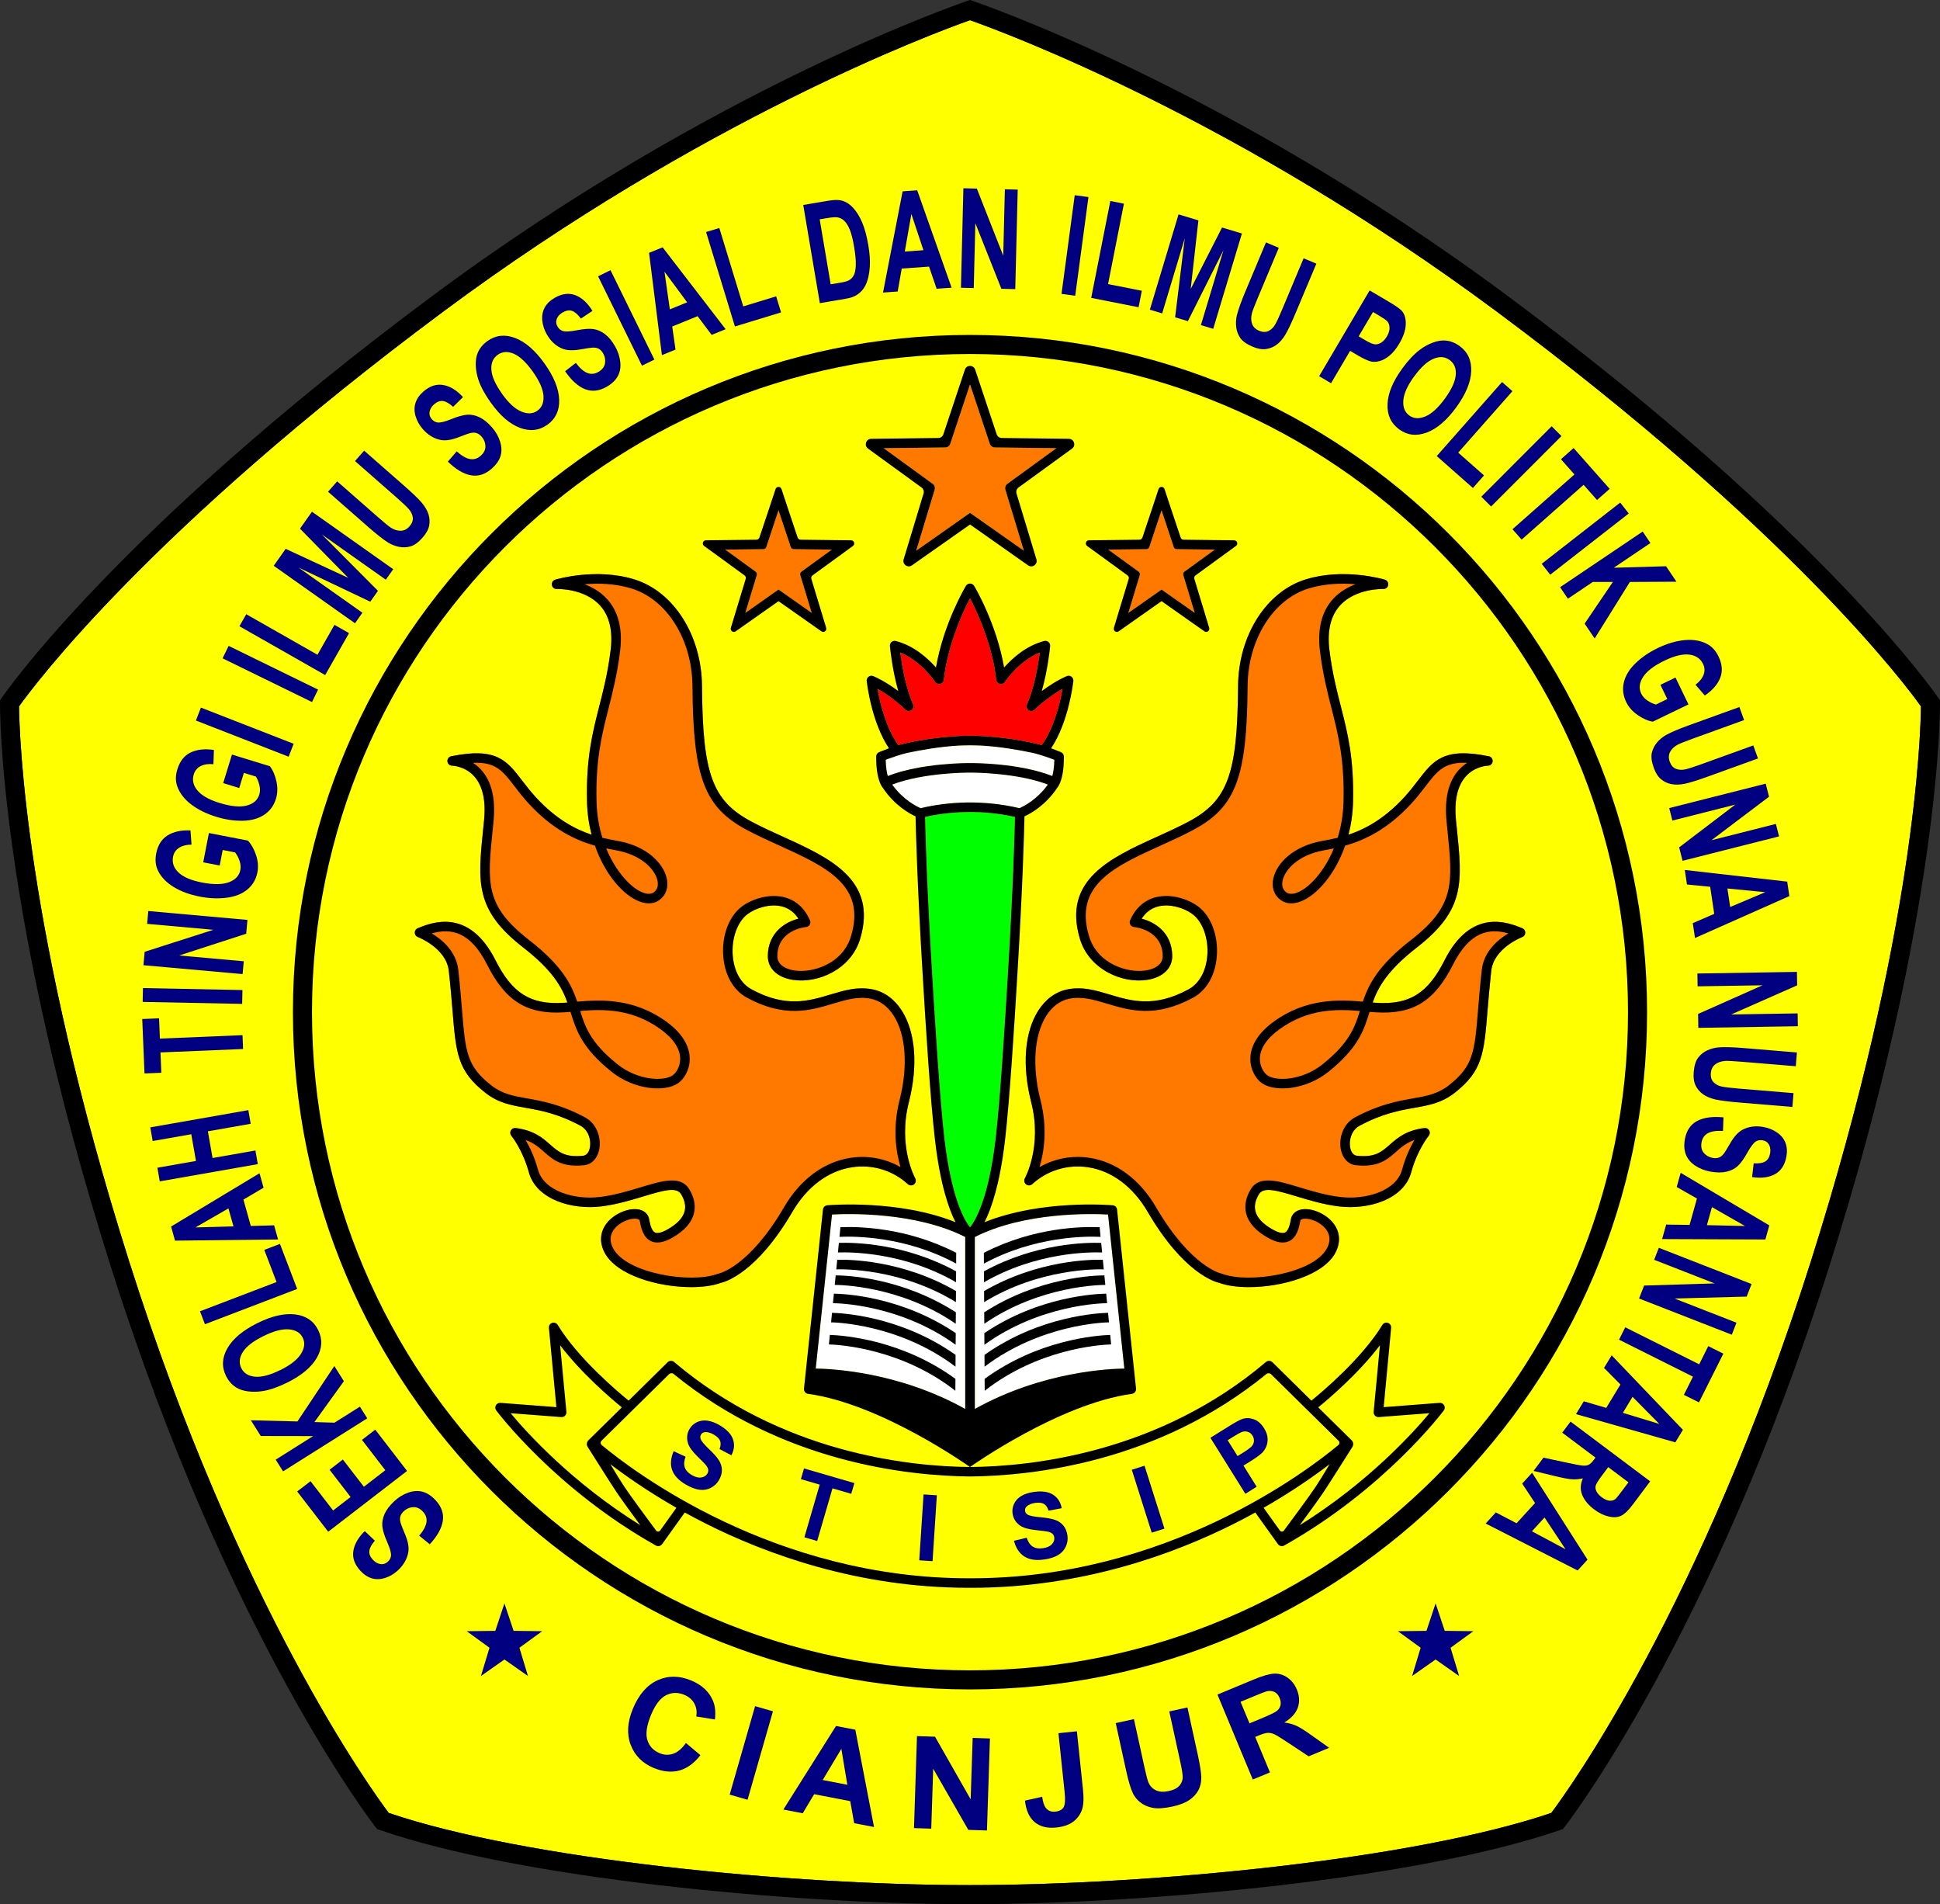 <?xml version="1.0" encoding="UTF-8"?>
<svg id="Layer_1" data-name="Layer 1" xmlns="http://www.w3.org/2000/svg" viewBox="0 0 610.3 598.88">
  <rect x="0" y="0" width="610.3" height="598.88" fill="#333333" stroke="none"/>
  <defs>
    <style>
      .cls-1, .cls-2, .cls-3, .cls-4, .cls-5, .cls-6, .cls-7 {
        stroke-width: 0px;
      }

      .cls-2 {
        fill: #ff0;
      }

      .cls-3 {
        fill: red;
      }

      .cls-4 {
        fill: #fff;
      }

      .cls-5 {
        fill: #ff7800;
      }

      .cls-6 {
        fill: navy;
      }

      .cls-7 {
        fill: lime;
      }
    </style>
  </defs>
  <g id="Color_Item" data-name="Color Item">
    <path class="cls-2" d="m604.3,222.15c-.06,8.11-1.68,70.66-34.6,174.48-34.5,108.82-76.53,166.69-81.69,173.55-43.43,14.74-126.41,22.7-182.86,22.7s-139.43-7.96-182.86-22.7c-5.16-6.86-47.19-64.73-81.69-173.55C7.68,292.81,6.06,230.26,6,222.15c4.63-6.5,41.18-55.59,133.5-124.19C220.72,37.59,293.28,10.55,305.15,6.35c11.87,4.2,84.43,31.24,165.65,91.61,92.32,68.6,128.87,117.69,133.5,124.19Z"/>
    <path class="cls-4" d="m353.7,430.43c-4.3.04-25.75.83-47.03,12.7v-54.08c15.63-7.92,36.65-7.36,41.91-7.07l5.12,48.45Z"/>
    <path class="cls-4" d="m303.65,389.05v54.08c-21.28-11.87-42.73-12.66-47.03-12.7l5.12-48.45c5.26-.29,26.28-.85,41.91,7.07Z"/>
    <g>
      <path class="cls-5" d="m287.54,372.49c-.58.46-1.4.43-1.95-.06-4.77-4.36-11.18-6.29-17.59-5.31-7.47,1.14-14.12,6.13-18.74,14.04-11.21,19.2-21.11,22.02-22.55,22.33-2.44.89-5.69,1.33-9.26,1.33-10.4,0-23.53-3.73-27.26-10.87-1.71-3.27-1.44-6.58.75-9.33,2.44-3.07,7.19-4.97,10.35-4.15,1.63.43,2.7,1.54,2.95,3.07.37,2.29,1,3.71,1.82,4.1.81.38,2.2.02,4.05-1.04,2.95-1.69,4.72-3.58,5.25-5.61.44-1.63.08-3.43-1.06-5.35-1.41-2.4-5.25-1.37-11.91.65-3.91,1.18-8.34,2.52-13.13,3.13-9.36,1.18-20.57-2.17-22.9-10.73-1.94-7.12-5.46-11.43-5.5-11.47-.39-.48-.45-1.14-.16-1.68.3-.54.9-.84,1.5-.77,5.8.73,8.54,3.14,10.95,5.27,2.59,2.27,4.64,4.07,10.33,3.44,1.47-.16,1.95-1.84,2.09-2.56.45-2.32-.43-5.51-2.94-6.85-7.19-3.86-12.56-4.81-17.29-5.65-4.59-.82-8.55-1.52-12.58-4.66-8.85-6.9-9.3-12.44-10.4-25.83-.29-3.59-.63-7.66-1.17-12.56-.8-7.22-9.65-10.61-9.74-10.65-.57-.21-.96-.76-.97-1.38-.01-.62.36-1.18.93-1.41,4.4-1.79,16.1-6.54,24.49,10.11,5.24,10.38,11.03,14.01,21.39,13.36.39-.02.79-.05,1.21-.09-1.72-4.82-4.62-10.09-13.91-17.31-15.19-11.82-14.32-20.37-12.58-37.4l.26-2.51c.63-6.24-.41-10.91-3.07-13.9-2.93-3.28-6.93-3.37-6.97-3.37-.77-.01-1.41-.6-1.48-1.36-.07-.77.44-1.46,1.19-1.61,14.24-2.9,17.46,1.3,22.33,7.65,1.23,1.6,2.62,3.42,4.35,5.3,6.28,6.79,12.25,9.98,17.48,11.72-.83-3.19-1.34-6.63-1.43-10.25-.34-13.71,1.69-21.69,3.84-30.13,1.34-5.22,2.71-10.62,3.59-17.71.74-6.07-.4-10.8-3.39-14.06-4.95-5.39-13.48-5.14-13.56-5.12-.8.02-1.42-.51-1.54-1.25-.13-.75.32-1.47,1.04-1.69.52-.15,12.85-3.78,24.84-.11,12.46,3.82,21.24,17.64,21.35,33.6.19,27.68,3.25,36.04,15.56,42.6,3.16,1.68,6.6,3.25,9.93,4.76,14.65,6.65,29.8,13.54,24.28,32.08-2.86,9.61-13.26,14.19-21.25,12.93-4.92-.77-7.92-3.71-7.82-7.67.17-7.29,5.54-10.52,9.62-11.56-1.25-1.97-2.96-3.26-5.09-3.83-3.76-.99-8.34.46-10.92,2.41-3.18,2.4-5.04,7.6-4.64,12.93.37,4.96,2.52,8.86,5.9,10.7,10.79,5.85,17.92,3.71,24.81,1.64,4.4-1.32,8.55-2.56,13.26-1.63,3.73.74,6.93,3.07,9.25,6.74,4.31,6.83,5.1,17.31,2.19,28.76-3.54,13.86,1.93,23.82,1.99,23.92.36.64.2,1.45-.37,1.91Z"/>
      <path class="cls-5" d="m479.84,293.34c-.01.62-.4,1.17-.97,1.38-.09.04-8.94,3.43-9.74,10.65-.54,4.9-.88,8.97-1.17,12.56-1.1,13.39-1.55,18.93-10.4,25.83-4.03,3.14-7.99,3.84-12.58,4.66-4.73.84-10.1,1.79-17.29,5.65-2.51,1.34-3.39,4.53-2.94,6.85.14.72.62,2.4,2.09,2.56,5.69.63,7.74-1.17,10.33-3.44,2.41-2.13,5.15-4.54,10.95-5.27.6-.07,1.2.23,1.5.77.29.54.23,1.2-.16,1.68-.04.04-3.56,4.35-5.5,11.47-2.33,8.56-13.54,11.91-22.9,10.73-4.79-.61-9.22-1.95-13.13-3.13-6.66-2.02-10.5-3.05-11.91-.65-1.14,1.92-1.5,3.72-1.06,5.35.53,2.03,2.3,3.92,5.25,5.61,1.85,1.06,3.24,1.42,4.05,1.04.82-.39,1.45-1.81,1.82-4.1.25-1.53,1.32-2.64,2.95-3.07,3.16-.82,7.91,1.08,10.35,4.15,2.19,2.75,2.46,6.06.75,9.33-3.73,7.14-16.86,10.87-27.26,10.87-3.57,0-6.82-.44-9.26-1.33-1.44-.31-11.34-3.13-22.55-22.33-4.62-7.91-11.27-12.9-18.74-14.04-6.41-.98-12.82.95-17.59,5.31-.55.49-1.37.52-1.95.06-.57-.46-.73-1.27-.37-1.91.06-.1,5.53-10.06,1.99-23.92-2.91-11.45-2.12-21.93,2.19-28.76,2.32-3.67,5.52-6,9.25-6.74,4.71-.93,8.86.31,13.26,1.63,6.89,2.07,14.02,4.21,24.81-1.64,3.38-1.84,5.53-5.74,5.9-10.7.4-5.33-1.46-10.53-4.64-12.93-2.58-1.95-7.16-3.4-10.92-2.41-2.13.57-3.84,1.86-5.09,3.83,4.08,1.04,9.45,4.27,9.62,11.56.1,3.96-2.9,6.9-7.82,7.67-7.99,1.26-18.39-3.32-21.25-12.93-5.52-18.54,9.63-25.43,24.28-32.08,3.33-1.51,6.77-3.08,9.93-4.76,12.31-6.56,15.37-14.92,15.56-42.6.11-15.96,8.89-29.78,21.35-33.6,11.99-3.67,24.32-.04,24.84.11.72.22,1.17.94,1.04,1.69-.12.74-.74,1.27-1.54,1.25-.08-.02-8.61-.27-13.56,5.12-2.99,3.26-4.13,7.99-3.39,14.06.88,7.09,2.25,12.49,3.59,17.71,2.15,8.44,4.18,16.42,3.84,30.13-.09,3.62-.6,7.06-1.43,10.25,5.23-1.74,11.2-4.93,17.48-11.72,1.73-1.88,3.12-3.7,4.35-5.3,4.87-6.35,8.09-10.55,22.33-7.65.75.15,1.26.84,1.19,1.61-.07.76-.71,1.35-1.48,1.36-.04,0-4.04.09-6.97,3.37-2.66,2.99-3.7,7.66-3.07,13.9l.26,2.51c1.74,17.03,2.61,25.58-12.58,37.4-9.29,7.22-12.19,12.49-13.91,17.31.42.04.82.07,1.21.09,10.36.65,16.15-2.98,21.39-13.36,8.39-16.65,20.09-11.9,24.49-10.11.57.23.94.79.93,1.41Z"/>
    </g>
    <polygon class="cls-6" points="454.5 512.92 451.62 504.28 451.62 504.28 448.75 512.92 439.76 513.03 446.92 518.23 444.23 527.12 451.62 521.92 451.62 521.92 459.02 527.12 456.33 518.23 463.49 513.03 454.5 512.92"/>
    <polygon class="cls-6" points="161.57 512.92 158.69 504.28 158.69 504.28 155.82 512.92 146.83 513.03 153.99 518.23 151.3 527.12 158.69 521.92 158.69 521.92 166.09 527.12 163.4 518.23 170.56 513.03 161.57 512.92"/>
    <path class="cls-5" d="m316.29,154.03l5.8,19.17-16.91-11.89-.02-.06-.02.06-16.91,11.89,5.8-19.17c.21-.69-.04-1.45-.63-1.87l-15.4-11.2,19.34-.23c.73,0,1.37-.47,1.6-1.16l6.2-18.62v-.03s.02.04.02.04v-.04s.02.03.02.03l6.2,18.62c.23.69.87,1.16,1.6,1.16l19.34.23-15.4,11.2c-.59.42-.84,1.18-.63,1.87Z"/>
    <path class="cls-5" d="m251.75,180.87l3.6,11.88-10.44-7.34h0s-10.43,7.34-10.43,7.34l3.6-11.88c.12-.4-.03-.84-.37-1.08l-9.54-6.93,11.99-.14c.42,0,.79-.28.92-.68l3.83-11.55,3.84,11.55c.13.4.5.67.92.68l11.99.14-9.54,6.93c-.34.24-.49.68-.37,1.08Z"/>
    <path class="cls-5" d="m372.24,180.87l3.6,11.88-10.43-7.33h0s-10.44,7.33-10.44,7.33l3.6-11.88c.12-.4-.03-.84-.37-1.08l-9.54-6.93,11.99-.14c.42,0,.79-.28.92-.68l3.84-11.55,3.83,11.55c.13.4.5.67.92.68l11.99.14-9.54,6.93c-.34.24-.49.68-.37,1.08Z"/>
    <path class="cls-7" d="m319.29,256.93c-.1,4.56-.55,22-2.29,50.51l-.02.37c-.76,12.38-2.32,38.15-3.82,50.71-2.2,18.39-6.26,25.29-8,27.49-1.74-2.2-5.8-9.1-8-27.49-1.5-12.56-3.06-38.33-3.82-50.71l-.02-.37c-1.74-28.51-2.19-45.95-2.29-50.51,5.42-1.23,10.56-1.53,14.13-1.54,3.57.01,8.71.31,14.13,1.54Z"/>
    <path class="cls-3" d="m334.26,216.65c-.75,4.22-2.61,12.27-6.54,17.67-2.52-.65-9.47-2.25-17.65-2.74-.3-.02-.61-.04-.91-.06-.31-.02-.62-.04-.94-.05-.33-.02-.66-.03-.98-.04-.31-.01-.62-.01-.93-.02-.38,0-.76,0-1.14,0h-.02c-.38,0-.76,0-1.14,0-.31.01-.62.01-.93.02-.32.01-.65.02-.98.04-.32.01-.63.03-.94.05-.3.02-.61.04-.91.06-8.18.49-15.13,2.09-17.65,2.74-3.93-5.4-5.79-13.45-6.54-17.67,5,2.78,8.71,6.49,8.75,6.53.52.51,1.32.59,1.92.17.59-.41.81-1.19.51-1.85-2.33-5.17-3.54-12.57-4.03-16.28,6.66,2.72,10.92,9.16,10.96,9.23.35.53.99.79,1.61.64.62-.14,1.07-.66,1.14-1.29,1.1-10.04,5.16-19.47,7.61-24.41l.63-1.22.63,1.22c2.45,4.94,6.51,14.37,7.61,24.41.07.63.52,1.15,1.14,1.29.62.15,1.26-.11,1.61-.64.04-.07,4.3-6.51,10.96-9.23-.49,3.71-1.7,11.11-4.03,16.28-.3.66-.08,1.44.51,1.85.6.42,1.4.34,1.92-.17.04-.04,3.75-3.75,8.75-6.53Z"/>
    <path class="cls-4" d="m329.65,246.75c-3.43,4.8-7.67,6.88-8.95,7.43h-.01c-6-1.45-11.64-1.79-15.53-1.8-3.89.01-9.53.35-15.53,1.8h-.01c-1.28-.55-5.52-2.63-8.95-7.43,9.64-3.69,23.22-3.78,24.38-3.75h.11s.11,0,.11,0c1.16-.03,14.74.06,24.38,3.75Z"/>
    <path class="cls-4" d="m331.69,238.96c-.05,2.39-.35,4.04-.65,5.11-10.54-4.15-25.11-4.08-25.88-4.07-.77-.01-15.34-.08-25.88,4.07-.3-1.07-.6-2.72-.65-5.11,0,0,.07-.03.19-.07l.23-.09c.13-.05.29-.11.47-.18,1.27-.46,3.67-1.3,5.67-1.78.26-.06.51-.11.75-.16,3.6-.75,9.48-1.82,15.42-2.18.29-.01.59-.03.88-.04.33-.01.66-.02.99-.03.65-.02,1.29-.03,1.92-.03h.02c.63,0,1.27,0,1.92.03.33.01.66.02.99.03.29.01.59.03.88.04,5.94.36,11.83,1.43,15.43,2.18.18.04.38.08.57.12.19.05.39.09.59.14,2.21.57,4.74,1.49,5.73,1.86.18.07.31.12.37.14.02.01.03.01.04.02Z"/>
  </g>
  <g id="Outline">
    <path class="cls-1" d="m610.3,221.15v-.88s-.51-.74-.51-.74c-.34-.52-35.74-52.31-135.41-126.39C385.14,26.81,306.13.32,305.34.06l-.19-.06-.19.06c-.79.26-79.8,26.75-169.04,93.08C36.25,167.22.85,219.01.51,219.53l-.5.74v.88c-.02.65-.64,65.31,34.87,177.29,37,116.71,82.76,175.56,83.22,176.14l.55.69.83.28c43.81,15.15,128.36,23.33,185.67,23.33s141.86-8.18,185.67-23.33l.84-.28.54-.69c.46-.58,46.22-59.43,83.22-176.14,35.51-111.98,34.89-176.64,34.88-177.29Zm-40.6,175.48c-34.5,108.82-76.53,166.69-81.69,173.55-43.43,14.74-126.41,22.7-182.86,22.7s-139.43-7.96-182.86-22.7c-5.16-6.86-47.19-64.73-81.69-173.55C7.68,292.81,6.06,230.26,6,222.15c4.63-6.5,41.18-55.59,133.5-124.19C220.72,37.59,293.28,10.55,305.15,6.35c11.87,4.2,84.43,31.24,165.65,91.61,92.32,68.6,128.87,117.69,133.5,124.19-.06,8.11-1.68,70.66-34.6,174.48Z"/>
    <path class="cls-1" d="m305.15,105.34c-117.45,0-213,95.55-213,213s95.55,213,213,213,213-95.55,213-213-95.55-213-213-213Zm0,420c-114.14,0-207-92.86-207-207s92.86-207,207-207,207,92.86,207,207-92.86,207-207,207Z"/>
    <path class="cls-1" d="m336.26,138.01l-3.9-.05-17.21-.21c-.73,0-1.37-.47-1.6-1.16l-5.53-16.62-1.24-3.72c-.52-1.56-2.72-1.56-3.24,0l-1.24,3.72-5.53,16.62c-.23.69-.87,1.16-1.6,1.16l-17.21.21-3.9.05c-1.64.02-2.31,2.12-.99,3.08l3.16,2.3,13.68,9.94c.59.42.84,1.18.63,1.87l-5.18,17.13-1.09,3.59c-.47,1.56,1.29,2.83,2.62,1.89l3.06-2.15,15.19-10.68.02-.02.02.02,15.19,10.68,3.06,2.15c1.33.94,3.09-.33,2.62-1.89l-1.09-3.59-5.18-17.13c-.21-.69.04-1.45.63-1.87l13.68-9.94,3.16-2.3c1.32-.96.65-3.06-.99-3.08Zm-19.34,14.15c-.59.42-.84,1.18-.63,1.87l5.8,19.17-16.91-11.89-.02-.06-.02.06-16.91,11.89,5.8-19.17c.21-.69-.04-1.45-.63-1.87l-15.4-11.2,19.34-.23c.73,0,1.37-.47,1.6-1.16l6.2-18.62v-.03s.02.04.02.04v-.04s.02.03.02.03l6.2,18.62c.23.69.87,1.16,1.6,1.16l19.34.23-15.4,11.2Z"/>
    <path class="cls-1" d="m264.38,385.97l-.29,3.03c4.75-.22,20.81-.21,36.7,8.41l.02-3.39c-15.74-8.1-31.04-8.29-36.43-8.05Z"/>
    <path class="cls-1" d="m263.9,390.9l-.3,3.01c3.85-.14,20.71-.14,37.16,9.37l.02-3.43c-16.22-8.88-32.18-9.11-36.88-8.95Z"/>
    <path class="cls-1" d="m263.38,396.21l-.3,3.02c2.02-.07,20.24-.37,37.64,10.3l.02-3.48c-16.93-9.82-33.81-9.94-37.36-9.84Z"/>
    <path class="cls-1" d="m262.6,404.12c1.13,0,20.4.08,38.07,12.21l.03-3.6c-17.17-11.06-34.85-11.61-37.8-11.61l-.3,3Z"/>
    <path class="cls-1" d="m262.04,409.87c1.57-.01,21.05.41,38.59,13.06l.03-3.65c-17.23-11.64-35.28-12.37-38.33-12.41l-.29,3Z"/>
    <path class="cls-1" d="m261.74,412.9l-.29,2.99c1.45.02,21.48.59,39.14,13.94l.02-3.71c-8.75-6.18-17.8-9.48-25.01-11.23-7.09-1.73-12.4-1.96-13.86-1.99Z"/>
    <path class="cls-1" d="m260.77,422.83c4.03.12,23.06,1.55,39.66,14.49l.11.09.03-3.74c-16.77-12.24-34.9-13.66-39.51-13.83l-.29,2.99Z"/>
    <path class="cls-1" d="m182.63,354.07c2.51,1.34,3.39,4.53,2.94,6.85-.14.72-.62,2.4-2.09,2.56-5.69.63-7.74-1.17-10.33-3.44-2.41-2.13-5.15-4.54-10.95-5.27-.6-.07-1.2.23-1.5.77-.29.54-.23,1.2.16,1.68.04.04,3.56,4.35,5.5,11.47,2.33,8.56,13.54,11.91,22.9,10.73,4.79-.61,9.22-1.95,13.13-3.13,6.66-2.02,10.5-3.05,11.91-.65,1.14,1.92,1.5,3.72,1.06,5.35-.53,2.03-2.3,3.92-5.25,5.61-1.85,1.06-3.24,1.42-4.05,1.04-.82-.39-1.45-1.81-1.82-4.1-.25-1.53-1.32-2.64-2.95-3.07-3.16-.82-7.91,1.08-10.35,4.15-2.19,2.75-2.46,6.06-.75,9.33,3.73,7.14,16.86,10.87,27.26,10.87,3.57,0,6.82-.44,9.26-1.33,1.44-.31,11.34-3.13,22.55-22.33,4.62-7.91,11.27-12.9,18.74-14.04,6.41-.98,12.82.95,17.59,5.31.55.49,1.37.52,1.95.06.57-.46.73-1.27.37-1.91-.06-.1-5.53-10.06-1.99-23.92,2.91-11.45,2.12-21.93-2.19-28.76-2.32-3.67-5.52-6-9.25-6.74-4.71-.93-8.86.31-13.26,1.63-6.89,2.07-14.02,4.21-24.81-1.64-3.38-1.84-5.53-5.74-5.9-10.7-.4-5.33,1.46-10.53,4.64-12.93,2.58-1.95,7.16-3.4,10.92-2.41,2.13.57,3.84,1.86,5.09,3.83-4.08,1.04-9.45,4.27-9.62,11.56-.1,3.96,2.9,6.9,7.82,7.67,7.99,1.26,18.39-3.32,21.25-12.93,5.52-18.54-9.63-25.43-24.28-32.08-3.33-1.51-6.77-3.08-9.93-4.76-12.31-6.56-15.37-14.92-15.56-42.6-.11-15.96-8.89-29.78-21.35-33.6-11.99-3.67-24.32-.04-24.84.11-.72.22-1.17.94-1.04,1.69.12.74.74,1.27,1.54,1.25.08-.02,8.61-.27,13.56,5.12,2.99,3.26,4.13,7.99,3.39,14.06-.88,7.09-2.25,12.49-3.59,17.71-2.15,8.44-4.18,16.42-3.84,30.13.09,3.62.6,7.06,1.43,10.25-5.23-1.74-11.2-4.93-17.48-11.72-1.73-1.88-3.12-3.7-4.35-5.3-4.87-6.35-8.09-10.55-22.33-7.65-.75.15-1.26.84-1.19,1.61.07.76.71,1.35,1.48,1.36.04,0,4.04.09,6.97,3.37,2.66,2.99,3.7,7.66,3.07,13.9l-.26,2.51c-1.74,17.03-2.61,25.58,12.58,37.4,9.29,7.22,12.19,12.49,13.91,17.31-.42.04-.82.07-1.21.09-10.36.65-16.15-2.98-21.39-13.36-8.39-16.65-20.09-11.9-24.49-10.11-.57.23-.94.79-.93,1.41.01.62.4,1.17.97,1.38.09.04,8.94,3.43,9.74,10.65.54,4.9.88,8.97,1.17,12.56,1.1,13.39,1.55,18.93,10.4,25.83,4.03,3.14,7.99,3.84,12.58,4.66,4.73.84,10.1,1.79,17.29,5.65Zm-37.28-36.39c-.29-3.61-.63-7.7-1.18-12.64-.65-5.85-5.13-9.54-8.35-11.48,6-1.68,12.09-.7,17.41,9.83,5.8,11.52,12.6,15.72,24.24,15,.63-.03,1.3-.09,1.99-.15.02.05.04.11.06.16,1.71,5.49,3.47,11.17,12.9,18.7,7.13,5.7,16.74,6.46,20.9,3.58,1.8-1.25,3.63-4.07,3.66-7.54.03-2.95-1.24-7.4-7.43-11.88-10.22-7.38-20.67-6.87-27.96-6.23-1.84-5.42-4.72-11.28-15.16-19.4-13.88-10.79-13.16-17.8-11.43-34.73l.25-2.52c.72-7.13-.58-12.6-3.86-16.24-.83-.92-1.72-1.64-2.61-2.22,7.17-.34,9.39,2.56,13.11,7.41,1.26,1.65,2.7,3.53,4.53,5.5,7.5,8.12,14.75,11.45,20.74,13.14,2.95,8.43,8.09,14.66,12.92,17.08,2.79,1.4,5.38,1.42,7.29.06,2.14-1.52,3.01-4.02,2.38-6.86-1.03-4.64-6.13-10.08-15.21-11.73-1.55-.29-3.24-.59-5.04-1.03-1.05-3.39-1.73-7.17-1.83-11.29-.33-13.3,1.65-21.08,3.75-29.32,1.35-5.32,2.75-10.81,3.65-18.08.87-6.99-.54-12.54-4.17-16.48-2.08-2.25-4.61-3.67-7.03-4.57,4.24-.36,9.57-.26,14.74,1.32,11.22,3.44,19.13,16.09,19.23,30.76.2,28.77,3.73,38.07,17.15,45.22,3.24,1.73,6.73,3.31,10.1,4.84,14.71,6.68,27.42,12.46,22.65,28.49-2.65,8.9-12.25,11.73-17.92,10.83-1.61-.26-5.37-1.22-5.28-4.63.19-8.15,8.66-8.98,9.01-9.02.48-.03.92-.3,1.17-.72.25-.41.28-.92.09-1.36-1.63-3.8-4.39-6.31-7.97-7.26-4.9-1.3-10.43.59-13.5,2.91-4.02,3.03-6.3,9.14-5.82,15.54.45,6.01,3.17,10.78,7.46,13.11,11.89,6.45,19.97,4.02,27.1,1.88,4.21-1.26,7.83-2.34,11.81-1.56,2.91.58,5.43,2.44,7.3,5.4,3.81,6.04,4.49,15.92,1.82,26.42-2.32,9.08-1.1,16.54.28,21.14-4.72-2.7-10.23-3.75-15.74-2.91-8.38,1.28-15.8,6.79-20.89,15.5-11.04,18.92-20.53,20.9-20.61,20.91-.1.02-.19.05-.28.08-8.34,3.12-28.73-.06-32.92-8.08-1.16-2.21-1.01-4.26.43-6.07,1.6-2.01,4.45-3.21,6.38-3.21.32,0,.62.03.88.1.66.17.71.47.73.64.36,2.17,1.11,5.19,3.5,6.33,1.78.84,4.01.47,6.83-1.14,3.67-2.11,5.91-4.61,6.67-7.45.64-2.44.18-5.01-1.38-7.65-2.68-4.54-8.56-2.76-15.37-.69-3.8,1.14-8.1,2.45-12.63,3.02-8.22,1.04-17.82-1.87-19.64-8.54-1.09-4.02-2.64-7.2-3.9-9.36,2.59.9,4.17,2.3,5.82,3.75,2.76,2.43,5.63,4.94,12.64,4.18,2.36-.26,4.16-2.17,4.71-4.98.67-3.45-.65-8.02-4.47-10.07-7.62-4.08-13.48-5.12-18.19-5.96-4.36-.77-7.81-1.38-11.25-4.06-7.81-6.1-8.18-10.54-9.26-23.72Zm37.17.28c7.07-.6,16.21-.82,25.27,5.73,4.08,2.95,6.23,6.21,6.19,9.42-.02,2.55-1.43,4.45-2.37,5.1-2.84,1.97-10.99,1.6-17.32-3.45-8.46-6.76-10.17-11.67-11.77-16.8Zm8.18-51.13c1.17.25,2.28.45,3.3.64,7.69,1.4,12.03,5.87,12.82,9.43.26,1.15.26,2.74-1.19,3.77-1.3.92-3.19.21-4.2-.3-3.45-1.73-7.84-6.53-10.73-13.54Z"/>
    <path class="cls-1" d="m267.76,169.93l-6.07-.07-9.84-.12c-.42-.01-.79-.28-.92-.68l-3.18-9.52-1.9-5.73c-.3-.9-1.58-.9-1.87,0l-1.9,5.73-3.18,9.52c-.13.4-.5.67-.92.68l-9.85.12-6.06.07c-.95.01-1.34,1.22-.57,1.78l4.91,3.57,7.81,5.69c.34.24.49.68.37,1.08l-2.98,9.83-1.69,5.58c-.27.9.74,1.64,1.51,1.1l4.78-3.36,8.7-6.12h0s8.71,6.12,8.71,6.12l4.78,3.36c.77.54,1.78-.2,1.51-1.1l-1.69-5.58-2.98-9.83c-.12-.4.03-.84.37-1.08l7.81-5.69,4.91-3.57c.77-.56.38-1.77-.57-1.78Zm-15.64,9.86c-.34.24-.49.68-.37,1.08l3.6,11.88-10.44-7.34h0s-10.43,7.34-10.43,7.34l3.6-11.88c.12-.4-.03-.84-.37-1.08l-9.54-6.93,11.99-.14c.42,0,.79-.28.92-.68l3.83-11.55,3.84,11.55c.13.4.5.67.92.68l11.99.14-9.54,6.93Z"/>
    <path class="cls-1" d="m346.23,389l-.29-3.03c-5.39-.24-20.69-.05-36.43,8.05l.02,3.39c15.89-8.62,31.95-8.63,36.7-8.41Z"/>
    <path class="cls-1" d="m346.72,393.91l-.3-3.01c-4.7-.16-20.66.07-36.88,8.95l.02,3.43c16.45-9.51,33.31-9.51,37.16-9.37Z"/>
    <path class="cls-1" d="m347.24,399.23l-.3-3.02c-3.55-.1-20.43.02-37.36,9.84l.02,3.48c17.4-10.67,35.62-10.37,37.64-10.3Z"/>
    <path class="cls-1" d="m347.42,401.12c-2.95,0-20.63.55-37.8,11.61l.03,3.6c17.67-12.13,36.94-12.21,38.07-12.21l-.3-3Z"/>
    <path class="cls-1" d="m347.99,406.87c-3.05.04-21.1.77-38.33,12.41l.03,3.65c17.54-12.65,37.02-13.07,38.59-13.06l-.29-3Z"/>
    <path class="cls-1" d="m334.72,414.89c-7.21,1.75-16.26,5.05-25.01,11.23l.02,3.71c17.66-13.35,37.69-13.92,39.14-13.94l-.29-2.99c-1.46.03-6.77.26-13.86,1.99Z"/>
    <path class="cls-1" d="m309.78,437.41l.11-.09c16.6-12.94,35.63-14.37,39.66-14.49l-.29-2.99c-4.61.17-22.74,1.59-39.51,13.83l.03,3.74Z"/>
    <path class="cls-1" d="m446.05,245.5c-1.23,1.6-2.62,3.42-4.35,5.3-6.28,6.79-12.25,9.98-17.48,11.72.83-3.19,1.34-6.63,1.43-10.25.34-13.71-1.69-21.69-3.84-30.13-1.34-5.22-2.71-10.62-3.59-17.71-.74-6.07.4-10.8,3.39-14.06,4.95-5.39,13.48-5.14,13.56-5.12.8.02,1.42-.51,1.54-1.25.13-.75-.32-1.47-1.04-1.69-.52-.15-12.85-3.78-24.84-.11-12.46,3.82-21.24,17.64-21.35,33.6-.19,27.68-3.25,36.04-15.56,42.6-3.16,1.68-6.6,3.25-9.93,4.76-14.65,6.65-29.8,13.54-24.28,32.08,2.86,9.61,13.26,14.19,21.25,12.93,4.92-.77,7.92-3.71,7.82-7.67-.17-7.29-5.54-10.52-9.62-11.56,1.25-1.97,2.96-3.26,5.09-3.83,3.76-.99,8.34.46,10.92,2.41,3.18,2.4,5.04,7.6,4.64,12.93-.37,4.96-2.52,8.86-5.9,10.7-10.79,5.85-17.92,3.71-24.81,1.64-4.4-1.32-8.55-2.56-13.26-1.63-3.73.74-6.93,3.07-9.25,6.74-4.31,6.83-5.1,17.31-2.19,28.76,3.54,13.86-1.93,23.82-1.99,23.92-.36.64-.2,1.45.37,1.91.58.46,1.4.43,1.95-.06,4.77-4.36,11.18-6.29,17.59-5.31,7.47,1.14,14.12,6.13,18.74,14.04,11.21,19.2,21.11,22.02,22.55,22.33,2.44.89,5.69,1.33,9.26,1.33,10.4,0,23.53-3.73,27.26-10.87,1.71-3.27,1.44-6.58-.75-9.33-2.44-3.07-7.19-4.97-10.35-4.15-1.63.43-2.7,1.54-2.95,3.07-.37,2.29-1,3.71-1.82,4.1-.81.38-2.2.02-4.05-1.04-2.95-1.69-4.72-3.58-5.25-5.61-.44-1.63-.08-3.43,1.06-5.35,1.41-2.4,5.25-1.37,11.91.65,3.91,1.18,8.34,2.52,13.13,3.13,9.36,1.18,20.57-2.17,22.9-10.73,1.94-7.12,5.46-11.43,5.5-11.47.39-.48.45-1.14.16-1.68-.3-.54-.9-.84-1.5-.77-5.8.73-8.54,3.14-10.95,5.27-2.59,2.27-4.64,4.07-10.33,3.44-1.47-.16-1.95-1.84-2.09-2.56-.45-2.32.43-5.51,2.94-6.85,7.19-3.86,12.56-4.81,17.29-5.65,4.59-.82,8.55-1.52,12.58-4.66,8.85-6.9,9.3-12.44,10.4-25.83.29-3.59.63-7.66,1.17-12.56.8-7.22,9.65-10.61,9.74-10.65.57-.21.96-.76.97-1.38.01-.62-.36-1.18-.93-1.41-4.4-1.79-16.1-6.54-24.49,10.11-5.24,10.38-11.03,14.01-21.39,13.36-.39-.02-.79-.05-1.21-.09,1.72-4.82,4.62-10.09,13.91-17.31,15.19-11.82,14.32-20.37,12.58-37.4l-.26-2.51c-.63-6.24.41-10.91,3.07-13.9,2.93-3.28,6.93-3.37,6.97-3.37.77-.01,1.41-.6,1.48-1.36.07-.77-.44-1.46-1.19-1.61-14.24-2.9-17.46,1.3-22.33,7.65Zm15.49-5.58c-.89.58-1.78,1.3-2.61,2.22-3.28,3.64-4.58,9.11-3.86,16.24l.25,2.52c1.73,16.93,2.45,23.94-11.43,34.73-10.44,8.12-13.32,13.98-15.16,19.4-7.29-.64-17.74-1.15-27.96,6.23-6.19,4.48-7.46,8.93-7.43,11.88.03,3.47,1.86,6.29,3.66,7.54,4.16,2.88,13.77,2.12,20.9-3.58,9.43-7.53,11.19-13.21,12.9-18.7.02-.05.04-.11.06-.16.69.06,1.36.12,1.99.15,11.64.72,18.44-3.48,24.24-15,5.32-10.53,11.41-11.51,17.41-9.83-3.22,1.94-7.7,5.63-8.35,11.48-.55,4.94-.89,9.03-1.18,12.64-1.08,13.18-1.45,17.62-9.26,23.72-3.44,2.68-6.89,3.29-11.25,4.06-4.71.84-10.57,1.88-18.19,5.96-3.82,2.05-5.14,6.62-4.47,10.07.55,2.81,2.35,4.72,4.71,4.98,7.01.76,9.88-1.75,12.64-4.18,1.65-1.45,3.23-2.85,5.82-3.75-1.26,2.16-2.81,5.34-3.9,9.36-1.82,6.67-11.42,9.58-19.64,8.54-4.53-.57-8.83-1.88-12.63-3.02-6.81-2.07-12.69-3.85-15.37.69-1.56,2.64-2.02,5.21-1.38,7.65.76,2.84,3,5.34,6.67,7.45,2.82,1.61,5.05,1.98,6.83,1.14,2.39-1.14,3.14-4.16,3.5-6.33.02-.17.07-.47.73-.64.26-.07.56-.1.88-.1,1.93,0,4.78,1.2,6.38,3.21,1.44,1.81,1.59,3.86.43,6.07-4.19,8.02-24.58,11.2-32.92,8.08-.09-.03-.18-.06-.28-.08-.08-.01-9.57-1.99-20.61-20.91-5.09-8.71-12.51-14.22-20.89-15.5-5.51-.84-11.02.21-15.74,2.91,1.38-4.6,2.6-12.06.28-21.14-2.67-10.5-1.99-20.38,1.82-26.42,1.87-2.96,4.39-4.82,7.3-5.4,3.98-.78,7.6.3,11.81,1.56,7.13,2.14,15.21,4.57,27.1-1.88,4.29-2.33,7.01-7.1,7.46-13.11.48-6.4-1.8-12.51-5.82-15.54-3.07-2.32-8.6-4.21-13.5-2.91-3.58.95-6.34,3.46-7.97,7.26-.19.44-.16.95.09,1.36.25.42.69.69,1.17.72.35.04,8.82.87,9.01,9.02.09,3.41-3.67,4.37-5.28,4.63-5.67.9-15.27-1.93-17.92-10.83-4.77-16.03,7.94-21.81,22.65-28.49,3.37-1.53,6.86-3.11,10.1-4.84,13.42-7.15,16.95-16.45,17.15-45.22.1-14.67,8.01-27.32,19.23-30.76,5.17-1.58,10.5-1.68,14.74-1.32-2.42.9-4.95,2.32-7.03,4.57-3.63,3.94-5.04,9.49-4.17,16.48.9,7.27,2.3,12.76,3.65,18.08,2.1,8.24,4.08,16.02,3.75,29.32-.1,4.12-.78,7.9-1.83,11.29-1.8.44-3.49.74-5.04,1.03-9.08,1.65-14.18,7.09-15.21,11.73-.63,2.84.24,5.34,2.38,6.86,1.91,1.36,4.5,1.34,7.29-.06,4.83-2.42,9.97-8.65,12.92-17.08,5.99-1.69,13.24-5.02,20.74-13.14,1.83-1.97,3.27-3.85,4.53-5.5,3.72-4.85,5.94-7.75,13.11-7.41Zm-33.74,78.04c-1.6,5.13-3.31,10.04-11.77,16.8-6.33,5.05-14.48,5.42-17.32,3.45-.94-.65-2.35-2.55-2.37-5.1-.04-3.21,2.11-6.47,6.19-9.42,9.06-6.55,18.2-6.33,25.27-5.73Zm-8.18-51.13c-2.89,7.01-7.28,11.81-10.73,13.54-1.01.51-2.9,1.22-4.2.3-1.45-1.03-1.45-2.62-1.19-3.77.79-3.56,5.13-8.03,12.82-9.43,1.02-.19,2.13-.39,3.3-.64Z"/>
    <path class="cls-1" d="m452.89,441.21l-17.6,1.35,2.35-24.94c.07-.69-.35-1.34-1.02-1.56-.66-.22-1.39.05-1.75.64-6.34,10.42-18.7,20.87-22.32,23.81l-12.26-12.08c-.55-.55-1.44-.58-2.03-.08-33.76,28.63-73.74,32.87-93.1,33.04-19.36-.17-59.34-4.41-93.1-33.04-.59-.5-1.48-.47-2.03.08l-12.26,12.08c-3.62-2.94-15.98-13.39-22.32-23.81-.36-.59-1.09-.86-1.75-.64-.67.22-1.09.87-1.02,1.56l2.35,24.94-17.6-1.35c-.59-.06-1.14.26-1.43.77-.28.51-.24,1.15.11,1.62.18.24,18.44,24.65,50.23,42.49.23.13.48.19.73.19.47,0,.93-.22,1.22-.62l7.13-9.96c2.08,1.15,4.25,2.3,6.51,3.44,18.94,9.55,47.92,20.24,82.77,20.24h.92c34.85,0,63.83-10.69,82.77-20.24,2.26-1.14,4.43-2.29,6.51-3.44l7.13,9.96c.29.4.75.62,1.22.62.25,0,.5-.06.73-.19,31.79-17.84,50.05-42.25,50.23-42.49.35-.47.39-1.11.11-1.62-.29-.51-.84-.83-1.43-.77Zm-292.25,3.26l15.94,1.22c.45.05.87-.13,1.18-.44.31-.32.47-.75.43-1.19l-1.98-20.96c6.71,8.86,15.97,16.73,19.41,19.53l-10.51,10.35c-.56.55-.67,1.42-.24,2.09,1.94,3.07,7.24,11.46,9.03,14.15,1.52,2.27,4.79,6.75,7.53,10.47-21.49-13.39-35.67-29.08-40.79-35.22Zm47.05,36.88c-.32.44-.97.45-1.3.01-2.82-3.8-8.02-10.84-10-13.8-.99-1.48-2.72-4.31-4.39-7.07,4.7,3.59,11.75,8.56,20.78,13.73l-5.1,7.13Zm97.47,15.03c-61.73.19-106.25-33.88-115.88-41.91-.41-.34-.43-.96-.05-1.34l21.26-20.94c.39-.38,1-.41,1.42-.06,34.04,27.85,73.76,32.06,93.25,32.24,19.49-.18,59.21-4.39,93.25-32.24.42-.34,1.03-.32,1.42.06l21.26,20.94c.38.38.36,1-.05,1.34-9.63,8.03-54.15,42.1-115.88,41.91Zm98.76-15.02c-.32.44-.98.43-1.3-.01l-5.1-7.13c9.03-5.17,16.08-10.14,20.78-13.73-1.67,2.76-3.4,5.59-4.39,7.07-1.97,2.96-7.18,10-10,13.8Zm4.97-1.67c2.74-3.72,6.01-8.2,7.53-10.47,1.79-2.68,7.09-11.07,9.03-14.15.42-.67.32-1.54-.24-2.09l-10.51-10.35c3.44-2.8,12.7-10.67,19.41-19.53l-1.98,20.96c-.04.44.12.87.43,1.19.31.31.73.49,1.18.44l15.94-1.22c-5.12,6.14-19.3,21.83-40.79,35.22Z"/>
    <path class="cls-1" d="m388.25,169.93l-6.06-.07-9.85-.12c-.42-.01-.79-.28-.92-.68l-3.18-9.52-1.9-5.73c-.29-.9-1.57-.9-1.87,0l-1.9,5.73-3.18,9.52c-.13.4-.5.67-.92.68l-9.84.12-6.07.07c-.95.01-1.34,1.22-.57,1.78l4.91,3.57,7.81,5.69c.34.24.49.68.37,1.08l-2.98,9.83-1.69,5.58c-.27.9.74,1.64,1.51,1.1l4.78-3.36,8.71-6.13h0s8.7,6.13,8.7,6.13l4.78,3.36c.77.54,1.78-.2,1.51-1.1l-1.69-5.58-2.98-9.83c-.12-.4.03-.84.37-1.08l7.81-5.69,4.91-3.57c.77-.56.38-1.77-.57-1.78Zm-15.64,9.86c-.34.24-.49.68-.37,1.08l3.6,11.88-10.43-7.33h0s-10.44,7.33-10.44,7.33l3.6-11.88c.12-.4-.03-.84-.37-1.08l-9.54-6.93,11.99-.14c.42,0,.79-.28.92-.68l3.84-11.55,3.83,11.55c.13.4.5.67.92.68l11.99.14-9.54,6.93Z"/>
    <path class="cls-1" d="m357.39,436.74l-5.97-56.33c-.07-.71-.64-1.27-1.36-1.34-.99-.08-22.39-1.85-40.34,5.31,2.18-4.26,4.8-11.93,6.42-25.5,1.51-12.65,3.08-38.48,3.83-50.89l.02-.37c1.77-29.05,2.22-46.64,2.3-50.86,2.02-.92,6.68-3.51,10.35-9.05.15-.18.37-.5.62-1.01,0-.01.01-.01.01-.02.65-1.34,1.46-3.97,1.42-8.75,0-.61-.38-1.16-.95-1.39l-3.07-1.2c5.55-8.24,6.93-20.6,7-21.16.05-.53-.18-1.06-.61-1.37-.43-.32-1-.38-1.49-.16-3.02,1.33-5.73,3.11-7.83,4.69,1.92-6.7,2.6-13.77,2.63-14.15.04-.49-.15-.97-.52-1.28-.38-.32-.88-.44-1.35-.31-5.78,1.49-10.15,5.53-12.62,8.33-2.36-13.73-9.11-25.15-9.42-25.67-.28-.46-.78-.73-1.3-.73s-1.02.27-1.3.73c-.31.52-7.06,11.94-9.42,25.67-2.47-2.8-6.84-6.84-12.62-8.33-.47-.13-.97,0-1.35.31-.37.31-.56.79-.52,1.28.03.38.71,7.45,2.63,14.15-2.1-1.58-4.81-3.36-7.83-4.69-.49-.22-1.06-.16-1.49.16-.43.31-.66.84-.61,1.37.07.56,1.45,12.92,7,21.16l-3.07,1.2c-.57.23-.95.78-.95,1.39-.04,4.78.77,7.41,1.42,8.75,0,.01,0,.01,0,.02.25.51.47.83.62,1.01,3.67,5.54,8.33,8.13,10.35,9.05.08,4.22.53,21.81,2.3,50.86l.02.37c.75,12.41,2.32,38.24,3.83,50.89,1.62,13.57,4.24,21.24,6.42,25.5-17.95-7.16-39.35-5.39-40.34-5.31-.72.07-1.29.63-1.36,1.34l-5.97,56.33c-.08.81.49,1.53,1.29,1.64,22.98,3.13,50.67,22.83,50.94,23.01.27-.18,27.96-19.88,50.94-23.01.8-.11,1.37-.83,1.29-1.64Zm-81.33-220.09c5,2.78,8.71,6.49,8.75,6.53.52.51,1.32.59,1.92.17.59-.41.81-1.19.51-1.85-2.33-5.17-3.54-12.57-4.03-16.28,6.66,2.72,10.92,9.16,10.96,9.23.35.53.99.79,1.61.64.62-.14,1.07-.66,1.14-1.29,1.1-10.04,5.16-19.47,7.61-24.41l.63-1.22.63,1.22c2.45,4.94,6.51,14.37,7.61,24.41.07.63.52,1.15,1.14,1.29.62.15,1.26-.11,1.61-.64.04-.07,4.3-6.51,10.96-9.23-.49,3.71-1.7,11.11-4.03,16.28-.3.66-.08,1.44.51,1.85.6.42,1.4.34,1.92-.17.04-.04,3.75-3.75,8.75-6.53-.75,4.22-2.61,12.27-6.54,17.67-2.52-.65-9.47-2.25-17.65-2.74-.3-.02-.61-.04-.91-.06-.31-.02-.62-.04-.94-.05-.33-.02-.66-.03-.98-.04-.31-.01-.62-.01-.93-.02-.38,0-.76,0-1.14,0h-.02c-.38,0-.76,0-1.14,0-.31.01-.62.01-.93.02-.32.01-.65.02-.98.04-.32,0-.63.03-.94.05-.3.02-.61.04-.91.06-8.18.49-15.13,2.09-17.65,2.74-3.93-5.4-5.79-13.45-6.54-17.67Zm2.57,22.31s.07-.03.19-.07l.23-.09c.13-.05.29-.11.47-.18,1.27-.46,3.67-1.3,5.67-1.78.26-.06.51-.11.75-.16,3.6-.75,9.48-1.82,15.42-2.18.29-.01.59-.03.88-.04.33-.01.66-.02.99-.03.65-.02,1.29-.03,1.92-.03h.02c.63,0,1.27,0,1.92.03.33.01.66.02.99.03.29.01.59.03.88.04,5.94.36,11.83,1.43,15.43,2.18.18.04.38.08.57.12.19.05.39.09.59.14,2.21.57,4.74,1.49,5.73,1.86.18.07.31.12.37.14.02.01.03.01.04.02-.05,2.39-.35,4.04-.65,5.11-10.54-4.15-25.11-4.08-25.88-4.07-.77-.01-15.34-.08-25.88,4.07-.3-1.07-.6-2.72-.65-5.11Zm11,15.22h-.01c-1.28-.55-5.52-2.63-8.95-7.43,9.64-3.69,23.22-3.78,24.38-3.75h.11s.11,0,.11,0c1.16-.03,14.74.06,24.38,3.75-3.43,4.8-7.67,6.88-8.95,7.43h-.01c-6-1.45-11.64-1.79-15.53-1.8-3.89.01-9.53.35-15.53,1.8Zm14.02,188.95c-21.28-11.87-42.73-12.66-47.03-12.7l5.12-48.45c5.26-.29,26.28-.85,41.91,7.07v54.08Zm-6.49-84.61c-1.5-12.56-3.06-38.33-3.82-50.71l-.02-.37c-1.74-28.51-2.19-45.95-2.29-50.51,5.42-1.23,10.56-1.53,14.13-1.54,3.57.01,8.71.31,14.13,1.54-.1,4.56-.55,22-2.29,50.51l-.02.37c-.76,12.38-2.32,38.15-3.82,50.71-2.2,18.39-6.26,25.29-8,27.49-1.74-2.2-5.8-9.1-8-27.49Zm9.51,84.61v-54.08c15.63-7.92,36.65-7.36,41.91-7.07l5.12,48.45c-4.3.04-25.75.83-47.03,12.7Z"/>
  </g>
  <g id="Text">
    <g>
      <path class="cls-6" d="m135.2,485.69l-3.32-2.7c1.34-1.59,2.1-3,2.28-4.23.18-1.23-.18-2.33-1.08-3.3-.95-1.03-1.99-1.51-3.1-1.45-1.11.06-2.1.49-2.94,1.27-.54.5-.9,1.04-1.08,1.61-.18.57-.16,1.26.07,2.07.16.55.61,1.71,1.36,3.49.97,2.28,1.32,4.19,1.06,5.71-.37,2.14-1.46,4.05-3.28,5.74-1.17,1.08-2.48,1.87-3.92,2.35s-2.83.55-4.16.18c-1.33-.37-2.56-1.16-3.68-2.37-1.84-1.99-2.59-4.07-2.25-6.24.33-2.17,1.54-4.26,3.6-6.27l3.16,3.01c-1.05,1.23-1.63,2.31-1.73,3.24-.1.93.26,1.84,1.1,2.74.86.93,1.81,1.4,2.85,1.41.67,0,1.3-.26,1.9-.81.54-.5.86-1.09.96-1.77.12-.86-.28-2.31-1.18-4.36-.91-2.05-1.42-3.71-1.54-4.98-.12-1.27.12-2.58.72-3.91s1.62-2.67,3.08-4.02c1.32-1.22,2.78-2.11,4.4-2.67,1.62-.56,3.13-.64,4.54-.24s2.75,1.29,4.03,2.67c1.85,2,2.6,4.16,2.25,6.47-.35,2.31-1.71,4.77-4.09,7.35Z"/>
      <path class="cls-6" d="m128.05,462.63l-24.8,19.11-9.76-12.66,4.2-3.23,7.1,9.21,5.5-4.24-6.61-8.57,4.18-3.22,6.61,8.57,6.75-5.2-7.35-9.54,4.18-3.22,10.01,12.99Z"/>
      <path class="cls-6" d="m115.54,446.07l-26.49,16.69-2.32-3.68,11.76-7.41-16.45-.03-3.12-4.95,14.65.37,11.61-17.43,3,4.77-9.27,12.85,6.31.2,8-5.04,2.32,3.68Z"/>
      <path class="cls-6" d="m90.4,434.81c-2.86,1.42-5.4,2.31-7.63,2.68-1.65.27-3.23.3-4.74.11-1.51-.2-2.77-.61-3.76-1.25-1.34-.84-2.39-2.04-3.17-3.61-1.41-2.85-1.26-5.76.46-8.74,1.72-2.98,4.86-5.6,9.43-7.87,4.53-2.25,8.49-3.15,11.89-2.73,3.4.43,5.8,2.06,7.21,4.9,1.42,2.87,1.28,5.79-.42,8.74-1.7,2.96-4.79,5.54-9.25,7.76Zm-2.18-3.92c3.18-1.58,5.33-3.27,6.47-5.1,1.14-1.82,1.32-3.51.55-5.07-.77-1.56-2.22-2.43-4.34-2.62-2.12-.19-4.81.52-8.06,2.13-3.21,1.59-5.37,3.27-6.47,5.02-1.1,1.75-1.25,3.44-.46,5.04s2.24,2.51,4.33,2.7c2.09.19,4.75-.52,7.97-2.12Z"/>
      <path class="cls-6" d="m93.48,405.39l-29.01,11.09-1.55-4.07,24.08-9.2-3.86-10.11,4.93-1.88,5.42,14.18Z"/>
      <path class="cls-6" d="m81.64,368.99l1.28,4.56-6.34,3.73,2.32,8.3,7.33-.2,1.25,4.45-32.42.36-1.24-4.43,27.82-16.76Zm-9.77,11.06l-10.39,5.99,11.97-.33-1.59-5.67Z"/>
      <path class="cls-6" d="m81.1,366.13l-30.84,5.42-.75-4.29,12.14-2.13-1.48-8.4-12.14,2.13-.75-4.29,30.84-5.42.75,4.29-13.48,2.37,1.48,8.4,13.48-2.37.75,4.29Z"/>
      <path class="cls-6" d="m76.47,329.92l-25.99,1.08.27,6.39-5.29.22-.71-17.12,5.29-.22.26,6.38,25.99-1.08.18,4.35Z"/>
      <path class="cls-6" d="m76.18,315.73l-31.3-.62.09-4.35,31.3.62-.09,4.35Z"/>
      <path class="cls-6" d="m76.32,306.36l-31.19-2.79.38-4.22,21.61-6.92-20.83-1.87.36-4.03,31.19,2.79-.39,4.35-21.11,6.84,20.34,1.82-.36,4.03Z"/>
      <path class="cls-6" d="m69.11,272.21l-5.18-1,1.79-9.21,12.25,2.37c1.08,1.14,1.94,2.65,2.57,4.54.63,1.88.77,3.7.44,5.44-.43,2.21-1.48,4.01-3.15,5.4-1.67,1.38-3.84,2.25-6.51,2.59-2.67.34-5.48.23-8.43-.34-3.2-.62-5.96-1.63-8.26-3.04-2.31-1.41-3.96-3.13-4.94-5.17-.76-1.55-.94-3.34-.55-5.36.51-2.63,1.71-4.53,3.59-5.69,1.89-1.17,4.28-1.69,7.19-1.57l.33,4.47c-1.57,0-2.87.34-3.9.99-1.03.65-1.67,1.6-1.91,2.83-.36,1.87.21,3.52,1.72,4.95s3.95,2.48,7.33,3.14c3.65.71,6.49.68,8.53-.08,2.04-.76,3.24-2.05,3.59-3.86.17-.89.09-1.84-.24-2.84s-.8-1.89-1.41-2.68l-3.9-.76-.95,4.89Z"/>
      <path class="cls-6" d="m75.26,247.84l-5.04-1.55,2.75-8.97,11.92,3.66c.96,1.25,1.65,2.84,2.07,4.78.42,1.94.38,3.76-.15,5.46-.66,2.16-1.89,3.83-3.7,5.03-1.8,1.2-4.05,1.83-6.74,1.88-2.69.06-5.47-.36-8.34-1.24-3.12-.96-5.75-2.26-7.9-3.9s-3.6-3.53-4.36-5.66c-.59-1.63-.58-3.42.03-5.39.79-2.56,2.18-4.32,4.18-5.28,2-.96,4.44-1.22,7.31-.79l-.15,4.48c-1.56-.16-2.89.03-3.98.57s-1.83,1.41-2.2,2.61c-.56,1.82-.17,3.52,1.18,5.11,1.34,1.59,3.66,2.89,6.96,3.9,3.55,1.09,6.38,1.37,8.49.82s3.44-1.69,3.98-3.46c.27-.87.29-1.82.06-2.85-.23-1.03-.6-1.97-1.11-2.81l-3.8-1.17-1.46,4.77Z"/>
      <path class="cls-6" d="m90.8,237.99l-29.17-11.38,1.58-4.06,29.17,11.38-1.58,4.06Z"/>
      <path class="cls-6" d="m98.15,220.8l-28.13-13.75,1.91-3.91,28.13,13.75-1.91,3.91Z"/>
      <path class="cls-6" d="m102.31,212.32l-26.99-15.36,2.15-3.78,22.4,12.75,5.35-9.41,4.58,2.61-7.51,13.19Z"/>
      <path class="cls-6" d="m111.67,196.02l-25.56-18.08,3.76-5.32,19.7,9.14-15.2-15.49,3.77-5.33,25.56,18.08-2.33,3.3-20.12-14.23,17.65,17.73-2.42,3.42-22.59-10.75,20.12,14.23-2.33,3.3Z"/>
      <path class="cls-6" d="m103.2,154.66l2.87-3.27,12.75,11.18c2.02,1.77,3.37,2.88,4.04,3.33,1.09.71,2.15,1.05,3.2,1.03,1.04-.01,1.97-.48,2.77-1.39.81-.93,1.15-1.87,1.02-2.83-.14-.96-.57-1.83-1.28-2.63s-2.01-2.02-3.87-3.65l-13.02-11.42,2.87-3.27,12.36,10.84c2.83,2.48,4.75,4.32,5.76,5.52,1.01,1.2,1.71,2.39,2.1,3.57s.47,2.38.25,3.59-.9,2.46-2.02,3.75c-1.36,1.55-2.65,2.49-3.87,2.84-1.22.34-2.45.38-3.69.12-1.24-.26-2.38-.72-3.41-1.37-1.54-.97-3.62-2.61-6.25-4.92l-12.56-11.01Z"/>
      <path class="cls-6" d="m140.88,145.19l2.8-3.23c1.55,1.39,2.93,2.19,4.16,2.41,1.22.22,2.33-.11,3.33-.98,1.06-.92,1.57-1.94,1.54-3.06-.03-1.12-.42-2.11-1.18-2.98-.49-.56-1.01-.94-1.58-1.13-.57-.2-1.26-.19-2.07,0-.55.14-1.73.56-3.53,1.26-2.31.9-4.22,1.2-5.74.89-2.13-.43-4.01-1.58-5.63-3.45-1.05-1.2-1.79-2.53-2.23-3.99-.44-1.46-.46-2.84-.05-4.16.41-1.32,1.24-2.52,2.48-3.61,2.04-1.78,4.14-2.46,6.31-2.06,2.16.4,4.21,1.66,6.16,3.79l-3.1,3.07c-1.2-1.09-2.26-1.7-3.18-1.83-.92-.13-1.85.21-2.77,1.01-.95.83-1.45,1.77-1.5,2.8-.03.67.22,1.31.75,1.92.49.56,1.07.89,1.74,1.01.85.14,2.32-.21,4.39-1.05,2.07-.84,3.75-1.3,5.02-1.39,1.27-.08,2.57.2,3.89.83,1.32.64,2.62,1.7,3.92,3.2,1.18,1.35,2.02,2.85,2.53,4.48.51,1.63.54,3.15.1,4.55s-1.38,2.71-2.79,3.94c-2.06,1.79-4.23,2.47-6.54,2.05-2.3-.42-4.71-1.86-7.23-4.31Z"/>
      <path class="cls-6" d="m154.39,126.63c-1.85-2.6-3.14-4.97-3.86-7.11-.53-1.58-.81-3.14-.86-4.66s.17-2.83.63-3.91c.61-1.45,1.64-2.69,3.07-3.71,2.59-1.84,5.49-2.15,8.7-.93,3.21,1.22,6.3,3.91,9.26,8.06,2.93,4.12,4.46,7.89,4.58,11.31.12,3.42-1.12,6.05-3.69,7.89-2.61,1.86-5.51,2.18-8.7.97s-6.23-3.85-9.12-7.91Zm3.53-2.78c2.06,2.89,4.08,4.75,6.06,5.58,1.98.83,3.68.75,5.09-.26,1.41-1.01,2.05-2.57,1.9-4.7s-1.28-4.67-3.38-7.62c-2.08-2.92-4.08-4.79-5.98-5.6-1.91-.81-3.59-.69-5.05.35-1.46,1.04-2.12,2.61-1.98,4.7.14,2.09,1.26,4.61,3.35,7.54Z"/>
      <path class="cls-6" d="m177.78,116.76l3.37-2.63c1.25,1.66,2.46,2.72,3.61,3.17,1.16.45,2.31.35,3.46-.31,1.21-.7,1.92-1.6,2.1-2.7.19-1.1,0-2.15-.58-3.15-.37-.64-.81-1.11-1.33-1.42s-1.2-.43-2.03-.39c-.57.03-1.8.22-3.7.55-2.44.44-4.38.36-5.8-.24-2.01-.83-3.63-2.32-4.86-4.47-.79-1.38-1.27-2.83-1.42-4.34-.15-1.51.1-2.88.75-4.09.65-1.21,1.7-2.23,3.14-3.06,2.35-1.35,4.54-1.62,6.58-.81,2.04.81,3.81,2.45,5.31,4.91l-3.64,2.41c-.96-1.3-1.89-2.11-2.77-2.41-.88-.31-1.85-.15-2.92.46-1.1.63-1.77,1.45-2.01,2.46-.16.65-.04,1.33.37,2.03.37.64.87,1.08,1.51,1.33.81.31,2.31.25,4.51-.18,2.2-.43,3.93-.56,5.2-.39,1.27.17,2.48.69,3.65,1.57,1.17.88,2.25,2.18,3.23,3.89.89,1.56,1.43,3.18,1.62,4.88.19,1.7-.08,3.19-.78,4.48-.71,1.29-1.87,2.4-3.5,3.33-2.36,1.36-4.63,1.61-6.81.75s-4.26-2.73-6.26-5.63Z"/>
      <path class="cls-6" d="m201.95,115.01l-13.8-28.11,3.91-1.92,13.8,28.11-3.91,1.92Z"/>
      <path class="cls-6" d="m228.27,103.53l-4.39,1.79-4.43-5.88-7.98,3.25,1.04,7.26-4.28,1.74-4.04-32.16,4.26-1.74,19.81,25.73Zm-12.1-8.45l-7.14-9.64,1.69,11.86,5.45-2.22Z"/>
      <path class="cls-6" d="m231.2,102.68l-9.07-29.7,4.16-1.27,7.53,24.65,10.35-3.16,1.54,5.05-14.52,4.43Z"/>
      <path class="cls-6" d="m252.68,64.47l7.84-1.33c1.77-.3,3.15-.33,4.15-.09,1.34.32,2.57,1.09,3.69,2.3,1.12,1.21,2.08,2.76,2.88,4.66.8,1.89,1.44,4.29,1.93,7.18.43,2.54.58,4.77.46,6.68-.15,2.34-.6,4.28-1.35,5.84-.57,1.18-1.43,2.17-2.6,2.97-.87.6-2.1,1.03-3.69,1.29l-8.08,1.37-5.22-30.87Zm5.18,4.5l3.46,20.45,3.21-.54c1.2-.2,2.05-.45,2.55-.73.65-.37,1.16-.9,1.52-1.58.36-.68.56-1.74.62-3.17.06-1.43-.12-3.34-.52-5.73s-.86-4.19-1.36-5.42-1.08-2.16-1.72-2.78c-.64-.63-1.39-1-2.23-1.12-.63-.09-1.82,0-3.57.3l-1.93.33Z"/>
      <path class="cls-6" d="m299.37,90.48l-4.72.33-2.38-6.96-8.6.61-1.27,7.22-4.61.33,6.16-31.83,4.59-.33,10.82,30.62Zm-8.87-11.79l-3.79-11.38-2.08,11.8,5.87-.42Z"/>
      <path class="cls-6" d="m302.3,90.51l.77-31.3,4.23.1,8.31,21.12.51-20.9,4.04.1-.77,31.3-4.37-.11-8.19-20.63-.5,20.41-4.04-.1Z"/>
      <path class="cls-6" d="m333.94,92.43l4.16-31.03,4.31.58-4.16,31.03-4.31-.58Z"/>
      <path class="cls-6" d="m343.28,93.69l6.02-30.47,4.27.84-4.99,25.29,10.62,2.1-1.02,5.18-14.89-2.94Z"/>
      <path class="cls-6" d="m361.73,97.41l9.03-29.98,6.24,1.88-2.42,21.58,9.86-19.33,6.25,1.88-9.03,29.98-3.87-1.17,7.11-23.6-11.21,22.36-4.01-1.21,3.03-24.83-7.11,23.6-3.87-1.17Z"/>
      <path class="cls-6" d="m398.28,76.25l4.01,1.69-6.56,15.64c-1.04,2.48-1.67,4.11-1.88,4.89-.33,1.25-.31,2.37.03,3.36.35.99,1.08,1.71,2.2,2.19,1.14.48,2.14.5,3,.07s1.56-1.12,2.09-2.05c.53-.94,1.28-2.54,2.23-4.83l6.7-15.97,4.01,1.68-6.37,15.16c-1.45,3.47-2.59,5.87-3.41,7.21s-1.72,2.38-2.72,3.12c-1,.74-2.11,1.2-3.33,1.37-1.22.17-2.62-.07-4.19-.73-1.9-.8-3.2-1.72-3.92-2.77-.71-1.05-1.14-2.2-1.28-3.46s-.07-2.48.22-3.67c.43-1.76,1.33-4.26,2.68-7.49l6.46-15.4Z"/>
      <path class="cls-6" d="m414.98,118.33l15.89-26.98,6.02,3.54c2.28,1.34,3.69,2.35,4.22,3.03.83,1.03,1.2,2.44,1.12,4.22-.08,1.78-.75,3.74-2.02,5.89-.98,1.66-2,2.93-3.08,3.81s-2.13,1.46-3.14,1.73c-1.02.27-1.92.31-2.7.13-1.05-.27-2.42-.91-4.12-1.91l-2.45-1.44-5.99,10.18-3.75-2.21Zm16.95-20.21l-4.51,7.66,2.05,1.21c1.48.87,2.55,1.31,3.21,1.32.66.01,1.32-.2,1.95-.63.64-.43,1.19-1.05,1.66-1.85.58-.98.86-1.91.84-2.78-.02-.87-.29-1.57-.8-2.08-.38-.39-1.24-.98-2.59-1.77l-1.81-1.07Z"/>
      <path class="cls-6" d="m441.1,115.94c1.88-2.58,3.72-4.55,5.53-5.91,1.33-1,2.72-1.76,4.15-2.29,1.43-.52,2.74-.74,3.91-.64,1.57.12,3.07.7,4.49,1.74,2.57,1.87,3.78,4.52,3.64,7.96-.14,3.44-1.72,7.21-4.72,11.33-2.98,4.08-6.07,6.72-9.28,7.92-3.21,1.19-6.09.86-8.65-1.01-2.59-1.89-3.82-4.54-3.67-7.95.14-3.41,1.68-7.13,4.62-11.16Zm3.75,2.47c-2.09,2.87-3.21,5.37-3.38,7.51s.45,3.73,1.86,4.75c1.4,1.02,3.09,1.13,5.06.31,1.97-.81,4.02-2.69,6.16-5.62,2.11-2.9,3.25-5.38,3.42-7.45.16-2.06-.48-3.63-1.93-4.68-1.45-1.06-3.15-1.19-5.08-.39-1.94.8-3.97,2.65-6.09,5.56Z"/>
      <path class="cls-6" d="m451.98,143.44l20.55-23.29,3.26,2.88-17.06,19.33,8.12,7.16-3.49,3.96-11.38-10.04Z"/>
      <path class="cls-6" d="m466,156.22l22.13-22.15,3.08,3.08-22.13,22.15-3.08-3.08Z"/>
      <path class="cls-6" d="m475.81,166.45l19.49-17.23-4.24-4.79,3.97-3.51,11.35,12.83-3.97,3.51-4.23-4.78-19.49,17.23-2.88-3.26Z"/>
      <path class="cls-6" d="m485,177.32l24.7-19.25,2.68,3.43-24.7,19.25-2.68-3.43Z"/>
      <path class="cls-6" d="m490.8,184.67l25.97-17.49,2.43,3.61-11.53,7.77,16.45-.47,3.27,4.86-14.65.08-11.08,17.78-3.15-4.67,8.88-13.12h-6.31s-7.85,5.28-7.85,5.28l-2.43-3.61Z"/>
      <path class="cls-6" d="m522.34,215.39l4.75-2.29,4.08,8.45-11.23,5.42c-1.55-.26-3.14-.96-4.77-2.1-1.63-1.13-2.83-2.5-3.6-4.1-.98-2.03-1.22-4.1-.71-6.21.51-2.11,1.73-4.1,3.67-5.97s4.26-3.46,6.96-4.76c2.94-1.42,5.75-2.25,8.44-2.51,2.69-.25,5.04.14,7.05,1.19,1.54.79,2.75,2.12,3.65,3.97,1.16,2.41,1.34,4.65.52,6.71-.81,2.06-2.42,3.92-4.83,5.55l-2.94-3.38c1.25-.94,2.1-1.98,2.54-3.13s.38-2.28-.16-3.41c-.83-1.71-2.27-2.69-4.34-2.94s-4.65.37-7.75,1.87c-3.35,1.61-5.61,3.34-6.79,5.17-1.18,1.83-1.37,3.58-.57,5.24.4.82,1.03,1.53,1.89,2.13.87.6,1.78,1.03,2.73,1.3l3.58-1.73-2.17-4.49Z"/>
      <path class="cls-6" d="m547.19,222.38l1.48,4.09-15.95,5.77c-2.53.92-4.15,1.56-4.87,1.93-1.14.61-1.96,1.38-2.45,2.3s-.53,1.96-.12,3.1c.42,1.16,1.08,1.91,1.99,2.25.9.34,1.88.39,2.93.15s2.74-.79,5.07-1.63l16.29-5.89,1.48,4.09-15.46,5.59c-3.54,1.28-6.07,2.07-7.61,2.38-1.54.31-2.92.34-4.14.11s-2.31-.74-3.26-1.52-1.72-1.97-2.3-3.58c-.7-1.94-.91-3.52-.62-4.76.29-1.24.85-2.33,1.67-3.29.83-.96,1.78-1.73,2.85-2.33,1.59-.88,4.03-1.91,7.33-3.1l15.71-5.68Z"/>
      <path class="cls-6" d="m525.12,254.15l30.35-7.68,1.04,4.11-18.11,13.68,20.27-5.13.99,3.92-30.35,7.68-1.07-4.23,17.66-13.44-19.79,5.01-.99-3.92Z"/>
      <path class="cls-6" d="m533.23,295.02l-.7-4.68,6.75-2.92-1.28-8.52-7.3-.71-.68-4.57,32.21,3.66.68,4.55-29.68,13.18Zm11.06-9.76l11.05-4.66-11.92-1.16.87,5.82Z"/>
      <path class="cls-6" d="m533.98,306.18l31.31-.51.07,4.23-20.76,9.16,20.91-.34.07,4.04-31.31.51-.07-4.37,20.27-9.02-20.42.33-.07-4.04Z"/>
      <path class="cls-6" d="m565.29,331l-.36,4.34-16.9-1.4c-2.68-.22-4.42-.31-5.23-.27-1.29.08-2.35.44-3.19,1.07-.83.63-1.3,1.56-1.4,2.77-.1,1.23.19,2.19.87,2.88.68.69,1.54,1.14,2.6,1.35s2.82.42,5.28.63l17.26,1.43-.36,4.34-16.39-1.36c-3.75-.31-6.38-.65-7.91-1.01-1.53-.36-2.8-.9-3.81-1.62-1.01-.72-1.79-1.63-2.33-2.74s-.75-2.51-.6-4.21c.17-2.05.64-3.58,1.42-4.58.78-1,1.74-1.77,2.89-2.29,1.15-.52,2.34-.83,3.56-.93,1.81-.13,4.46-.06,7.95.23l16.64,1.38Z"/>
      <path class="cls-6" d="m542.19,351.41l-.16,4.27c-2.08-.11-3.66.13-4.75.72-1.09.6-1.75,1.55-1.99,2.85-.25,1.38-.01,2.5.71,3.35.72.85,1.65,1.38,2.79,1.58.73.13,1.38.09,1.94-.11.56-.2,1.1-.64,1.61-1.3.34-.46,1-1.52,1.96-3.19,1.24-2.15,2.54-3.58,3.92-4.29,1.93-1,4.11-1.28,6.55-.84,1.57.28,2.98.85,4.24,1.71,1.26.86,2.14,1.93,2.65,3.21.51,1.28.61,2.74.32,4.37-.48,2.66-1.69,4.52-3.62,5.56-1.94,1.04-4.33,1.34-7.17.9l.5-4.33c1.62.1,2.83-.09,3.63-.57s1.31-1.32,1.53-2.53c.22-1.25.03-2.29-.59-3.12-.39-.54-.99-.88-1.79-1.02-.73-.13-1.39-.03-1.99.3-.76.42-1.68,1.61-2.77,3.57s-2.11,3.37-3.05,4.23c-.94.86-2.13,1.46-3.55,1.78-1.43.33-3.11.32-5.06-.03-1.77-.32-3.36-.95-4.78-1.9-1.42-.95-2.39-2.11-2.92-3.48-.53-1.37-.63-2.98-.3-4.82.48-2.68,1.75-4.58,3.81-5.7,2.06-1.11,4.84-1.5,8.33-1.16Z"/>
      <path class="cls-6" d="m522.88,389.7l1.28-4.56,7.36.11,2.32-8.3-6.37-3.63,1.25-4.45,27.88,16.53-1.24,4.43-32.48-.13Zm14.09-4.38l11.99.27-10.4-5.94-1.59,5.67Z"/>
      <path class="cls-6" d="m521.85,392.45l29.17,11.39-1.54,3.95-22.69.61,19.48,7.61-1.47,3.77-29.17-11.39,1.59-4.07,22.18-.67-19.02-7.43,1.47-3.77Z"/>
      <path class="cls-6" d="m511.28,417.45l23.26,11.64,2.86-5.72,4.74,2.37-7.67,15.32-4.74-2.37,2.86-5.71-23.26-11.64,1.95-3.89Z"/>
      <path class="cls-6" d="m495.78,444.77l2.46-4.05,7.06,2.08,4.47-7.37-5.16-5.21,2.4-3.95,22.41,23.43-2.39,3.93-31.24-8.87Zm14.75-.42l11.47,3.49-8.42-8.52-3.05,5.03Z"/>
      <path class="cls-6" d="m494.08,447.11l25.05,18.79-5.5,7.33c-1.38,1.84-2.61,3.01-3.69,3.51-1.08.5-2.38.57-3.91.21-1.53-.36-3.03-1.1-4.51-2.21-1.88-1.41-3.15-2.96-3.8-4.63-.65-1.68-.57-3.4.24-5.15-1.2.27-2.37.37-3.5.29-1.13-.08-2.98-.44-5.55-1.07l-6.47-1.56,3.12-4.17,7.34,1.57c2.62.57,4.3.88,5.06.93.75.05,1.36-.04,1.83-.27.46-.23,1-.74,1.6-1.54l.53-.71-10.46-7.84,2.61-3.48Zm11.84,14.33l-1.93,2.58c-1.25,1.67-1.93,2.79-2.04,3.36-.11.57,0,1.16.33,1.77.33.61.86,1.2,1.62,1.76.84.63,1.64.99,2.39,1.07.75.08,1.41-.11,1.97-.58.27-.24.93-1.07,1.99-2.48l2.04-2.72-6.36-4.77Z"/>
      <path class="cls-6" d="m467.37,479.16l3.2-3.49,6.52,3.41,5.82-6.36-4.05-6.11,3.12-3.41,17.43,27.33-3.11,3.4-28.93-14.77Zm14.55,2.45l10.58,5.65-6.61-9.99-3.97,4.34Z"/>
    </g>
    <g>
      <path class="cls-6" d="m215.79,548.19l4.55,3.83c-2.01,2.58-4.25,4.2-6.7,4.84-2.45.64-5.12.37-7.98-.82-3.55-1.47-5.96-3.89-7.25-7.27s-1.05-7.16.7-11.37c1.85-4.45,4.43-7.43,7.75-8.94,3.32-1.51,6.85-1.49,10.59.07,3.27,1.36,5.53,3.42,6.77,6.2.74,1.65.97,3.67.69,6.06l-5.87-.94c.26-1.52.05-2.88-.62-4.1-.67-1.22-1.72-2.12-3.16-2.72-1.98-.82-3.88-.78-5.71.13-1.82.91-3.4,2.96-4.72,6.14-1.4,3.38-1.79,6.04-1.17,7.98s1.9,3.31,3.85,4.12c1.43.59,2.86.65,4.27.17,1.41-.48,2.75-1.61,4.01-3.38Z"/>
      <path class="cls-6" d="m229.55,564.43l7.99-27.82,5.62,1.61-7.99,27.82-5.62-1.61Z"/>
      <path class="cls-6" d="m274.95,574.61l-6.24-1.2-1.23-6.93-11.36-2.19-3.59,6-6.09-1.17,16.56-26.28,6.07,1.17,5.89,30.61Zm-8.39-13.28l-1.88-11.3-5.87,9.8,7.75,1.5Z"/>
      <path class="cls-6" d="m287.53,574.96l.94-28.93,5.68.18,11.21,19.7.63-19.32,5.43.18-.94,28.93-5.86-.19-11.05-19.24-.61,18.86-5.43-.18Z"/>
      <path class="cls-6" d="m332.98,545.11l5.79-.61,1.91,18.22c.25,2.38.23,4.24-.05,5.56-.39,1.73-1.27,3.19-2.64,4.36-1.37,1.17-3.27,1.88-5.69,2.13-2.84.3-5.11-.27-6.81-1.7-1.7-1.43-2.71-3.68-3.05-6.76l5.41-1.2c.24,1.64.6,2.78,1.09,3.42.74.97,1.75,1.39,3.03,1.25,1.3-.14,2.17-.6,2.63-1.4.46-.8.57-2.36.32-4.69l-1.95-18.59Z"/>
      <path class="cls-6" d="m351.01,541.93l5.71-1.25,3.35,15.31c.53,2.43.95,3.99,1.24,4.68.5,1.1,1.28,1.91,2.35,2.41s2.41.57,4,.23c1.62-.35,2.77-.95,3.45-1.79.68-.84,1-1.76.95-2.76-.04-1-.31-2.62-.8-4.86l-3.42-15.64,5.71-1.25,3.25,14.85c.74,3.39,1.11,5.83,1.11,7.3,0,1.47-.31,2.78-.93,3.92s-1.56,2.16-2.82,3.03c-1.26.88-3.01,1.56-5.25,2.05-2.7.59-4.82.73-6.35.41-1.53-.32-2.81-.89-3.84-1.71-1.03-.82-1.79-1.75-2.29-2.78-.73-1.54-1.44-3.89-2.13-7.05l-3.3-15.08Z"/>
      <path class="cls-6" d="m394.11,559.68l-11.11-26.72,11.36-4.72c2.86-1.19,5.03-1.81,6.52-1.87,1.49-.06,2.88.37,4.17,1.27,1.29.9,2.26,2.15,2.92,3.73.83,2,.93,3.91.3,5.7-.64,1.8-2.06,3.35-4.26,4.67,1.45.2,2.72.54,3.82,1.04,1.1.5,2.72,1.52,4.87,3.06l5.43,3.86-6.45,2.68-6.32-4.19c-2.25-1.5-3.74-2.42-4.48-2.75-.74-.33-1.43-.48-2.08-.44-.65.04-1.6.31-2.84.83l-1.09.45,4.64,11.16-5.4,2.24Zm-1.01-17.67l3.99-1.66c2.59-1.08,4.16-1.86,4.71-2.34.55-.49.9-1.07,1.04-1.76s.05-1.43-.29-2.23c-.37-.9-.92-1.53-1.63-1.88s-1.53-.42-2.47-.2c-.46.12-1.79.64-3.98,1.55l-4.21,1.75,2.82,6.78Z"/>
    </g>
    <g>
      <path class="cls-6" d="m211.95,456.43l3.72,1.72c-.48,1.31-.56,2.42-.24,3.36s1.04,1.72,2.13,2.37c1.17.68,2.19.95,3.07.8s1.51-.55,1.9-1.21c.25-.42.33-.86.26-1.3-.07-.44-.36-.96-.85-1.54-.34-.39-1.15-1.22-2.44-2.48-1.66-1.62-2.67-3-3.04-4.16-.52-1.63-.37-3.15.46-4.57.54-.91,1.29-1.62,2.28-2.11s2.08-.66,3.3-.5,2.51.63,3.89,1.44c2.25,1.32,3.65,2.8,4.21,4.45.56,1.65.38,3.32-.52,5l-3.71-1.96c.38-1.01.44-1.87.17-2.57-.27-.7-.92-1.35-1.94-1.95-1.05-.62-2-.88-2.85-.8-.55.05-.95.31-1.23.78-.25.42-.28.89-.1,1.4.23.65,1.11,1.7,2.62,3.14,1.52,1.45,2.57,2.64,3.15,3.58.58.94.89,1.93.91,2.98.03,1.05-.29,2.14-.96,3.27-.6,1.03-1.45,1.82-2.54,2.38-1.09.56-2.29.76-3.59.58-1.3-.18-2.72-.72-4.28-1.63-2.26-1.33-3.7-2.87-4.3-4.63-.6-1.76-.43-3.71.5-5.85Z"/>
      <path class="cls-6" d="m253.05,483.49l4.82-16.56-5.92-1.72.98-3.37,15.84,4.61-.98,3.37-5.9-1.72-4.82,16.56-4.02-1.17Z"/>
      <path class="cls-6" d="m289.19,490.73l1.35-20.72,4.18.27-1.35,20.72-4.18-.27Z"/>
      <path class="cls-6" d="m319,484.59l3.98-.96c.43,1.32,1.07,2.25,1.9,2.78.83.53,1.88.71,3.14.53,1.34-.19,2.3-.61,2.9-1.27.6-.66.84-1.37.74-2.13-.07-.49-.27-.88-.6-1.18-.33-.3-.87-.53-1.62-.68-.51-.1-1.66-.24-3.45-.43-2.3-.24-3.96-.7-4.97-1.37-1.42-.95-2.25-2.24-2.48-3.87-.15-1.05.01-2.07.48-3.06.47-1,1.22-1.81,2.27-2.44,1.05-.63,2.37-1.06,3.95-1.28,2.58-.36,4.6-.07,6.07.88,1.46.95,2.36,2.36,2.69,4.24l-4.13.77c-.33-1.03-.81-1.74-1.46-2.12-.65-.38-1.56-.49-2.73-.32-1.21.17-2.12.55-2.73,1.14-.39.38-.55.84-.48,1.37.07.49.33.87.79,1.16.58.37,1.92.65,4.01.84,2.09.19,3.65.48,4.69.85,1.04.37,1.9.96,2.57,1.77.67.81,1.1,1.86,1.28,3.16.17,1.18,0,2.33-.52,3.45-.51,1.12-1.33,2.01-2.45,2.68-1.13.67-2.58,1.13-4.37,1.38-2.6.37-4.68.05-6.24-.96-1.56-1.01-2.64-2.64-3.24-4.9Z"/>
      <path class="cls-6" d="m362.32,482.04l-6.27-19.79,4-1.27,6.27,19.79-4,1.27Z"/>
      <path class="cls-6" d="m391.78,469.81l-11-17.61,5.71-3.56c2.16-1.35,3.63-2.14,4.39-2.38,1.17-.37,2.38-.32,3.61.14s2.29,1.39,3.16,2.79c.68,1.08,1.05,2.11,1.11,3.09.07.98-.07,1.87-.41,2.67s-.78,1.46-1.32,1.99c-.74.7-1.92,1.55-3.53,2.56l-2.32,1.45,4.15,6.64-3.55,2.22Zm-5.58-16.85l3.12,5,1.95-1.22c1.4-.88,2.28-1.55,2.64-2.03.36-.48.55-1,.57-1.56s-.13-1.1-.45-1.62c-.4-.64-.92-1.05-1.55-1.23-.64-.18-1.28-.14-1.92.11-.47.19-1.35.68-2.63,1.48l-1.72,1.07Z"/>
    </g>
  </g>
</svg>